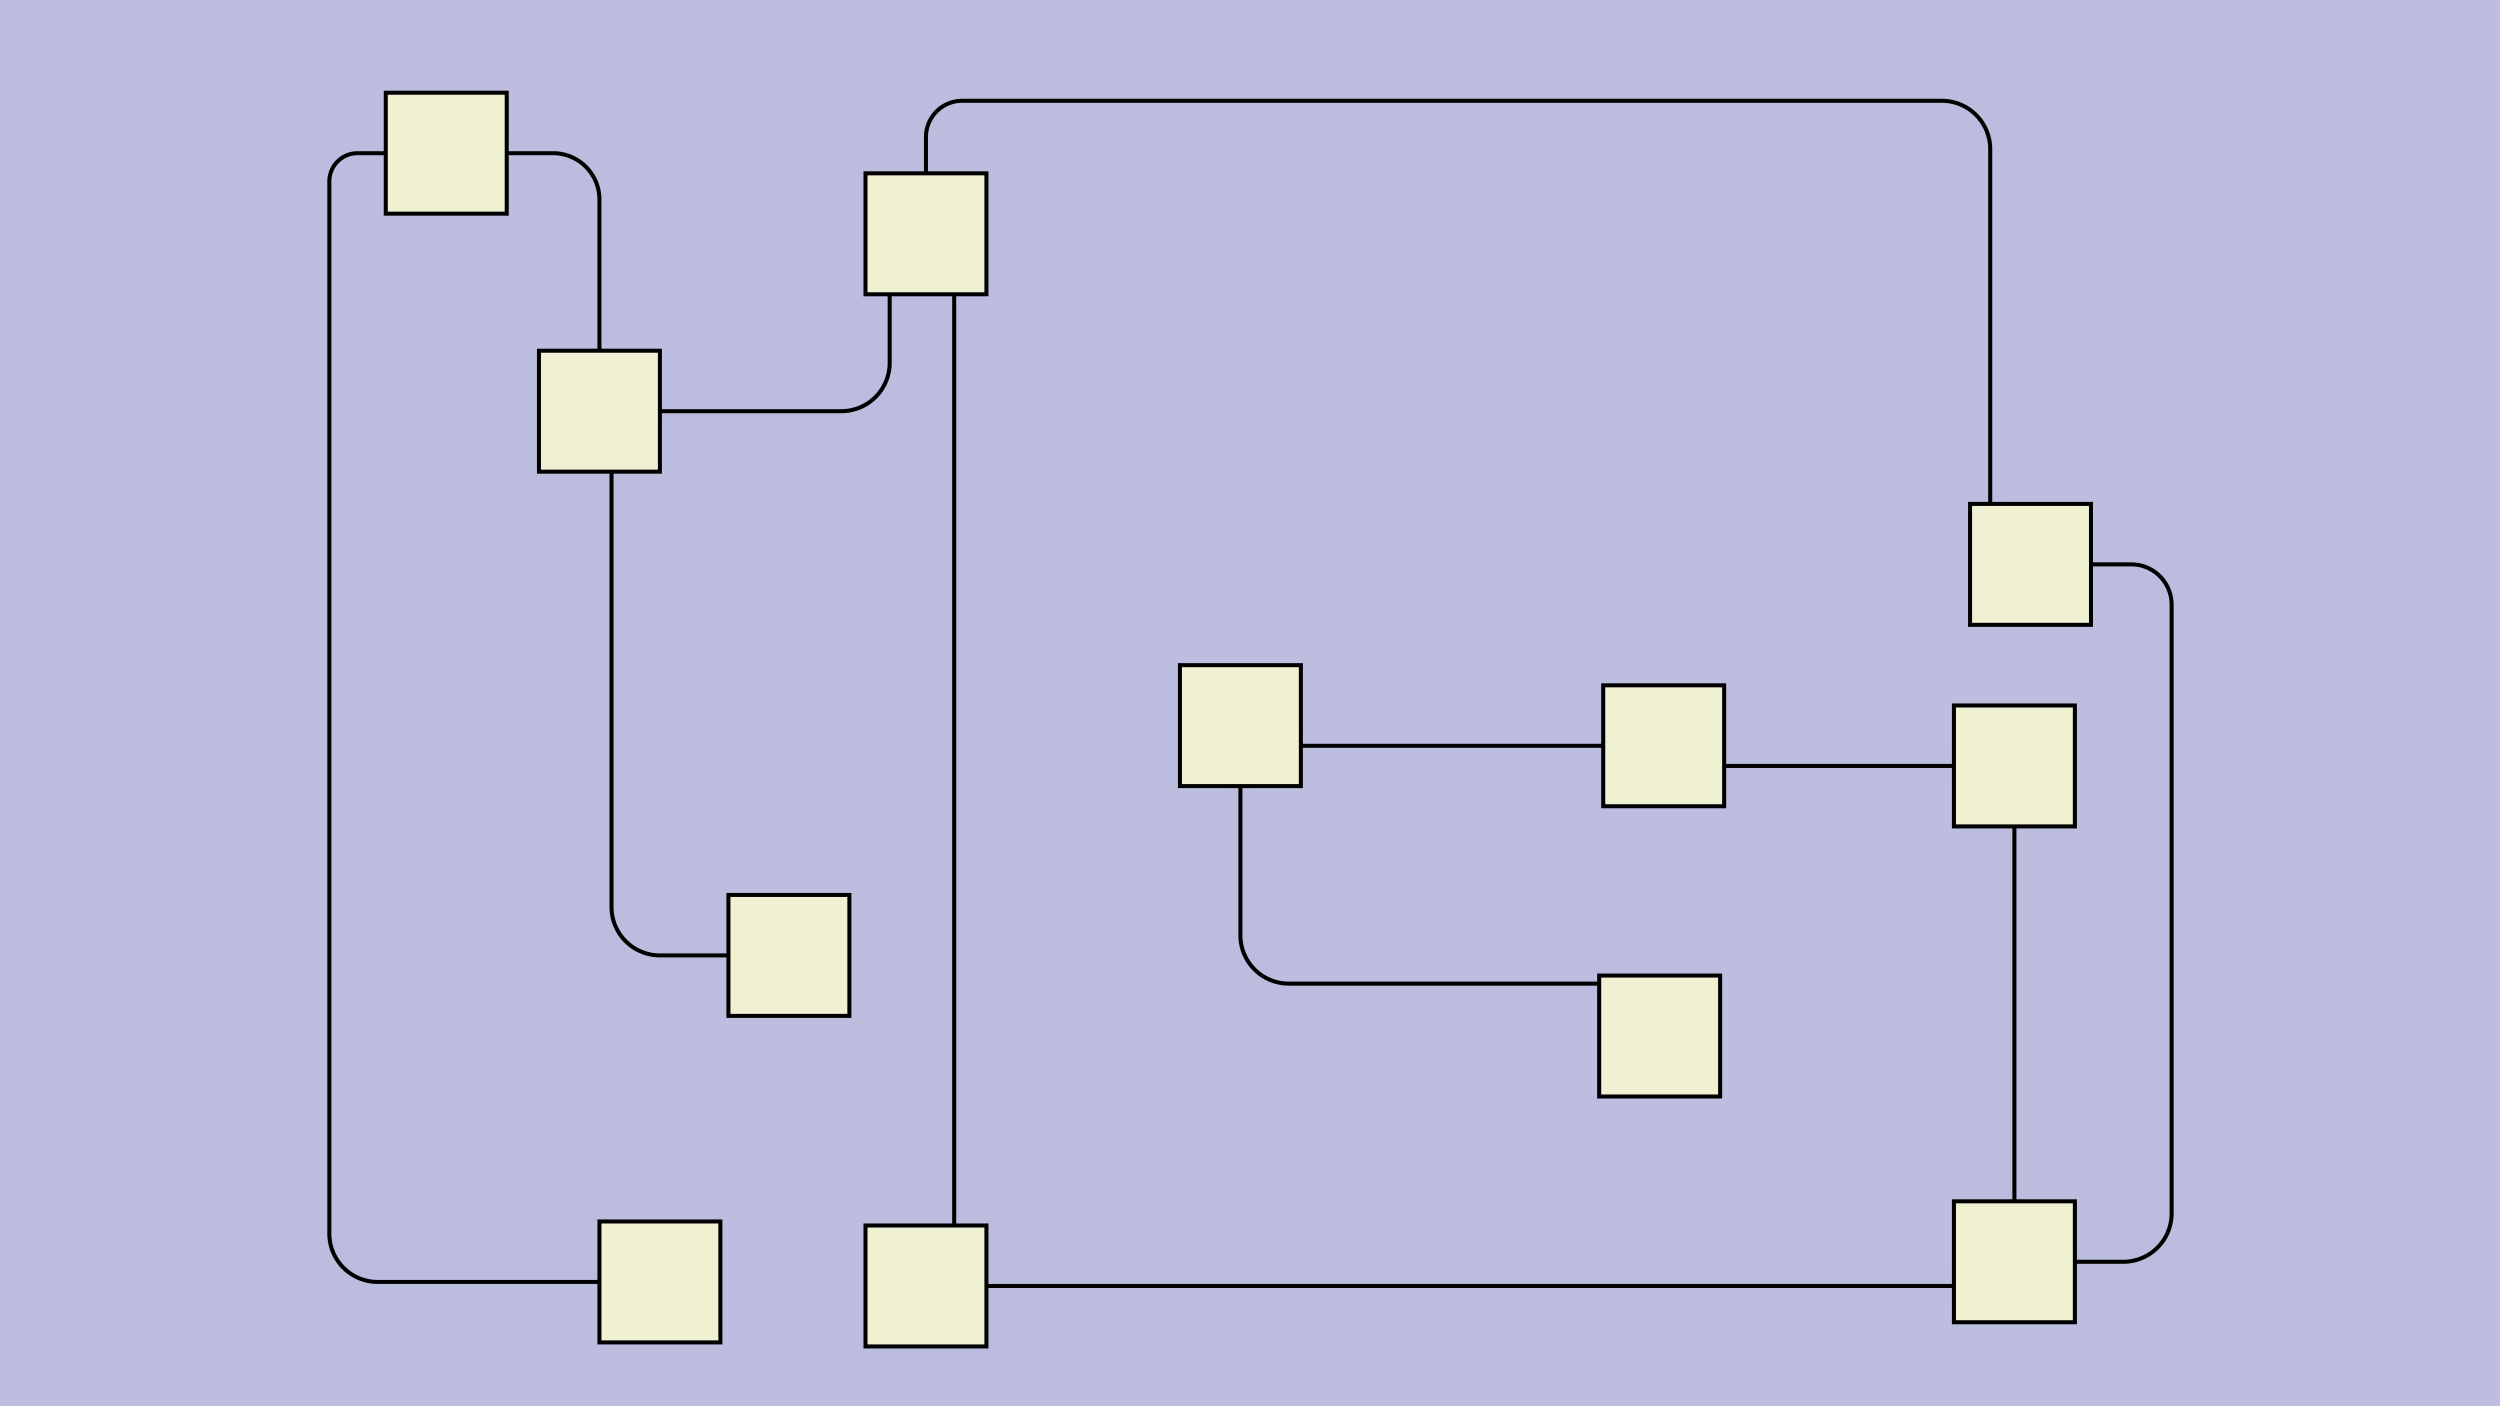 <svg id="SVGCanvas" width="480px" height="270px" xmlns="http://www.w3.org/2000/svg" xmlns:xlink="http://www.w3.org/1999/xlink" onmouseup="null" onmousemove="null">
<rect id="background" x="0" y="0" height="100%" width="100%" fill="#bdbddf" onmousedown="bgmousedown(evt)"></rect>
<g id="foreground" transform="translate(43.883,0),scale(0.774),translate(-38,-21)">
  <g id="edges"><g id="241"><path style="stroke:#bdbddf; stroke-width:8px; fill:none;" opacity="0.7" d="M 211,340L 481,340"></path><g><path style="stroke:#ff0; stroke-width:8px; fill:none; " opacity="0" d="M 211,340L 481,340"></path></g><path style="stroke:black; fill:none;" d="M 211,340L 481,340"></path><g><g><path style="stroke:#0ff; stroke-width:8px; fill:none; " opacity="0" d="M 211,340 L 481,340" onmousedown="segmousedown(&quot;241&quot;,&quot;0&quot;,evt);" onmouseover="segmouseover(&quot;241&quot;,&quot;0&quot;,evt);" onmouseout="segmouseout(&quot;241&quot;,&quot;0&quot;,evt);" onclick="segclick(&quot;241&quot;,&quot;0&quot;,evt);"></path></g></g></g><g id="242"><path style="stroke:#bdbddf; stroke-width:8px; fill:none;" opacity="0.7" d="M 496,334 H 508 a 12,12 0 0,0 12,-12 V 171 a 10,10 0 0,0 -10,-10L 500,161"></path><g><path style="stroke:#ff0; stroke-width:8px; fill:none; " opacity="0" d="M 496,334 H 508 a 12,12 0 0,0 12,-12 V 171 a 10,10 0 0,0 -10,-10L 500,161"></path></g><path style="stroke:black; fill:none;" d="M 496,334 H 508 a 12,12 0 0,0 12,-12 V 171 a 10,10 0 0,0 -10,-10L 500,161"></path><g><g><path style="stroke:#0ff; stroke-width:8px; fill:none; " opacity="0" d="M 496,334 L 520,334" onmousedown="segmousedown(&quot;242&quot;,&quot;0&quot;,evt);" onmouseover="segmouseover(&quot;242&quot;,&quot;0&quot;,evt);" onmouseout="segmouseout(&quot;242&quot;,&quot;0&quot;,evt);" onclick="segclick(&quot;242&quot;,&quot;0&quot;,evt);"></path><path style="stroke:#0ff; stroke-width:8px; fill:none; " opacity="0" d="M 520,334 L 520,161" onmousedown="segmousedown(&quot;242&quot;,&quot;1&quot;,evt);" onmouseover="segmouseover(&quot;242&quot;,&quot;1&quot;,evt);" onmouseout="segmouseout(&quot;242&quot;,&quot;1&quot;,evt);" onclick="segclick(&quot;242&quot;,&quot;1&quot;,evt);"></path><path style="stroke:#0ff; stroke-width:8px; fill:none; " opacity="0" d="M 520,161 L 500,161" onmousedown="segmousedown(&quot;242&quot;,&quot;2&quot;,evt);" onmouseover="segmouseover(&quot;242&quot;,&quot;2&quot;,evt);" onmouseout="segmouseout(&quot;242&quot;,&quot;2&quot;,evt);" onclick="segclick(&quot;242&quot;,&quot;2&quot;,evt);"></path></g></g></g><g id="243"><path style="stroke:#bdbddf; stroke-width:8px; fill:none;" opacity="0.7" d="M 475,146 V 58 a 12,12 0 0,0 -12,-12 H 220 a 9,9 0 0,0 -9,9L 211,64"></path><g><path style="stroke:#ff0; stroke-width:8px; fill:none; " opacity="0" d="M 475,146 V 58 a 12,12 0 0,0 -12,-12 H 220 a 9,9 0 0,0 -9,9L 211,64"></path></g><path style="stroke:black; fill:none;" d="M 475,146 V 58 a 12,12 0 0,0 -12,-12 H 220 a 9,9 0 0,0 -9,9L 211,64"></path><g><g><path style="stroke:#0ff; stroke-width:8px; fill:none; " opacity="0" d="M 475,146 L 475,46" onmousedown="segmousedown(&quot;243&quot;,&quot;0&quot;,evt);" onmouseover="segmouseover(&quot;243&quot;,&quot;0&quot;,evt);" onmouseout="segmouseout(&quot;243&quot;,&quot;0&quot;,evt);" onclick="segclick(&quot;243&quot;,&quot;0&quot;,evt);"></path><path style="stroke:#0ff; stroke-width:8px; fill:none; " opacity="0" d="M 475,46 L 211,46" onmousedown="segmousedown(&quot;243&quot;,&quot;1&quot;,evt);" onmouseover="segmouseover(&quot;243&quot;,&quot;1&quot;,evt);" onmouseout="segmouseout(&quot;243&quot;,&quot;1&quot;,evt);" onclick="segclick(&quot;243&quot;,&quot;1&quot;,evt);"></path><path style="stroke:#0ff; stroke-width:8px; fill:none; " opacity="0" d="M 211,46 L 211,64" onmousedown="segmousedown(&quot;243&quot;,&quot;2&quot;,evt);" onmouseover="segmouseover(&quot;243&quot;,&quot;2&quot;,evt);" onmouseout="segmouseout(&quot;243&quot;,&quot;2&quot;,evt);" onclick="segclick(&quot;243&quot;,&quot;2&quot;,evt);"></path></g></g></g><g id="244"><path style="stroke:#bdbddf; stroke-width:8px; fill:none;" opacity="0.7" d="M 218,79L 218,340"></path><g><path style="stroke:#ff0; stroke-width:8px; fill:none; " opacity="0" d="M 218,79L 218,340"></path></g><path style="stroke:black; fill:none;" d="M 218,79L 218,340"></path><g><g><path style="stroke:#0ff; stroke-width:8px; fill:none; " opacity="0" d="M 218,79 L 218,340" onmousedown="segmousedown(&quot;244&quot;,&quot;0&quot;,evt);" onmouseover="segmouseover(&quot;244&quot;,&quot;0&quot;,evt);" onmouseout="segmouseout(&quot;244&quot;,&quot;0&quot;,evt);" onclick="segclick(&quot;244&quot;,&quot;0&quot;,evt);"></path></g></g></g><g id="245"><path style="stroke:#bdbddf; stroke-width:8px; fill:none;" opacity="0.7" d="M 481,319L 481,226"></path><g><path style="stroke:#ff0; stroke-width:8px; fill:none; " opacity="0" d="M 481,319L 481,226"></path></g><path style="stroke:black; fill:none;" d="M 481,319L 481,226"></path><g><g><path style="stroke:#0ff; stroke-width:8px; fill:none; " opacity="0" d="M 481,319 L 481,226" onmousedown="segmousedown(&quot;245&quot;,&quot;0&quot;,evt);" onmouseover="segmouseover(&quot;245&quot;,&quot;0&quot;,evt);" onmouseout="segmouseout(&quot;245&quot;,&quot;0&quot;,evt);" onclick="segclick(&quot;245&quot;,&quot;0&quot;,evt);"></path></g></g></g><g id="246"><path style="stroke:#bdbddf; stroke-width:8px; fill:none;" opacity="0.7" d="M 466,211L 409,211"></path><g><path style="stroke:#ff0; stroke-width:8px; fill:none; " opacity="0" d="M 466,211L 409,211"></path></g><path style="stroke:black; fill:none;" d="M 466,211L 409,211"></path><g><g><path style="stroke:#0ff; stroke-width:8px; fill:none; " opacity="0" d="M 466,211 L 409,211" onmousedown="segmousedown(&quot;246&quot;,&quot;0&quot;,evt);" onmouseover="segmouseover(&quot;246&quot;,&quot;0&quot;,evt);" onmouseout="segmouseout(&quot;246&quot;,&quot;0&quot;,evt);" onclick="segclick(&quot;246&quot;,&quot;0&quot;,evt);"></path></g></g></g><g id="247"><path style="stroke:#bdbddf; stroke-width:8px; fill:none;" opacity="0.7" d="M 379,206L 289,206"></path><g><path style="stroke:#ff0; stroke-width:8px; fill:none; " opacity="0" d="M 379,206L 289,206"></path></g><path style="stroke:black; fill:none;" d="M 379,206L 289,206"></path><g><g><path style="stroke:#0ff; stroke-width:8px; fill:none; " opacity="0" d="M 379,206 L 289,206" onmousedown="segmousedown(&quot;247&quot;,&quot;0&quot;,evt);" onmouseover="segmouseover(&quot;247&quot;,&quot;0&quot;,evt);" onmouseout="segmouseout(&quot;247&quot;,&quot;0&quot;,evt);" onclick="segclick(&quot;247&quot;,&quot;0&quot;,evt);"></path></g></g></g><g id="248"><path style="stroke:#bdbddf; stroke-width:8px; fill:none;" opacity="0.7" d="M 289,201 V 253 a 12,12 0 0,0 12,12L 378,265"></path><g><path style="stroke:#ff0; stroke-width:8px; fill:none; " opacity="0" d="M 289,201 V 253 a 12,12 0 0,0 12,12L 378,265"></path></g><path style="stroke:black; fill:none;" d="M 289,201 V 253 a 12,12 0 0,0 12,12L 378,265"></path><g><g><path style="stroke:#0ff; stroke-width:8px; fill:none; " opacity="0" d="M 289,201 L 289,265" onmousedown="segmousedown(&quot;248&quot;,&quot;0&quot;,evt);" onmouseover="segmouseover(&quot;248&quot;,&quot;0&quot;,evt);" onmouseout="segmouseout(&quot;248&quot;,&quot;0&quot;,evt);" onclick="segclick(&quot;248&quot;,&quot;0&quot;,evt);"></path><path style="stroke:#0ff; stroke-width:8px; fill:none; " opacity="0" d="M 289,265 L 378,265" onmousedown="segmousedown(&quot;248&quot;,&quot;1&quot;,evt);" onmouseover="segmouseover(&quot;248&quot;,&quot;1&quot;,evt);" onmouseout="segmouseout(&quot;248&quot;,&quot;1&quot;,evt);" onclick="segclick(&quot;248&quot;,&quot;1&quot;,evt);"></path></g></g></g><g id="249"><path style="stroke:#bdbddf; stroke-width:8px; fill:none;" opacity="0.7" d="M 202,79 V 111 a 12,12 0 0,1 -12,12L 130,123"></path><g><path style="stroke:#ff0; stroke-width:8px; fill:none; " opacity="0" d="M 202,79 V 111 a 12,12 0 0,1 -12,12L 130,123"></path></g><path style="stroke:black; fill:none;" d="M 202,79 V 111 a 12,12 0 0,1 -12,12L 130,123"></path><g><g><path style="stroke:#0ff; stroke-width:8px; fill:none; " opacity="0" d="M 202,79 L 202,123" onmousedown="segmousedown(&quot;249&quot;,&quot;0&quot;,evt);" onmouseover="segmouseover(&quot;249&quot;,&quot;0&quot;,evt);" onmouseout="segmouseout(&quot;249&quot;,&quot;0&quot;,evt);" onclick="segclick(&quot;249&quot;,&quot;0&quot;,evt);"></path><path style="stroke:#0ff; stroke-width:8px; fill:none; " opacity="0" d="M 202,123 L 130,123" onmousedown="segmousedown(&quot;249&quot;,&quot;1&quot;,evt);" onmouseover="segmouseover(&quot;249&quot;,&quot;1&quot;,evt);" onmouseout="segmouseout(&quot;249&quot;,&quot;1&quot;,evt);" onclick="segclick(&quot;249&quot;,&quot;1&quot;,evt);"></path></g></g></g><g id="250"><path style="stroke:#bdbddf; stroke-width:8px; fill:none;" opacity="0.7" d="M 130,123 V 70.5 a 11.5,11.5 0 0,0 -11.5,-11.5L 107,59"></path><g><path style="stroke:#ff0; stroke-width:8px; fill:none; " opacity="0" d="M 130,123 V 70.5 a 11.5,11.5 0 0,0 -11.5,-11.5L 107,59"></path></g><path style="stroke:black; fill:none;" d="M 130,123 V 70.5 a 11.5,11.5 0 0,0 -11.5,-11.5L 107,59"></path><g><g><path style="stroke:#0ff; stroke-width:8px; fill:none; " opacity="0" d="M 130,123 L 130,59" onmousedown="segmousedown(&quot;250&quot;,&quot;0&quot;,evt);" onmouseover="segmouseover(&quot;250&quot;,&quot;0&quot;,evt);" onmouseout="segmouseout(&quot;250&quot;,&quot;0&quot;,evt);" onclick="segclick(&quot;250&quot;,&quot;0&quot;,evt);"></path><path style="stroke:#0ff; stroke-width:8px; fill:none; " opacity="0" d="M 130,59 L 107,59" onmousedown="segmousedown(&quot;250&quot;,&quot;1&quot;,evt);" onmouseover="segmouseover(&quot;250&quot;,&quot;1&quot;,evt);" onmouseout="segmouseout(&quot;250&quot;,&quot;1&quot;,evt);" onclick="segclick(&quot;250&quot;,&quot;1&quot;,evt);"></path></g></g></g><g id="251"><path style="stroke:#bdbddf; stroke-width:8px; fill:none;" opacity="0.7" d="M 77,59 H 70 a 7,7 0 0,0 -7,7 V 327 a 12,12 0 0,0 12,12L 130,339"></path><g><path style="stroke:#ff0; stroke-width:8px; fill:none; " opacity="0" d="M 77,59 H 70 a 7,7 0 0,0 -7,7 V 327 a 12,12 0 0,0 12,12L 130,339"></path></g><path style="stroke:black; fill:none;" d="M 77,59 H 70 a 7,7 0 0,0 -7,7 V 327 a 12,12 0 0,0 12,12L 130,339"></path><g><g><path style="stroke:#0ff; stroke-width:8px; fill:none; " opacity="0" d="M 77,59 L 63,59" onmousedown="segmousedown(&quot;251&quot;,&quot;0&quot;,evt);" onmouseover="segmouseover(&quot;251&quot;,&quot;0&quot;,evt);" onmouseout="segmouseout(&quot;251&quot;,&quot;0&quot;,evt);" onclick="segclick(&quot;251&quot;,&quot;0&quot;,evt);"></path><path style="stroke:#0ff; stroke-width:8px; fill:none; " opacity="0" d="M 63,59 L 63,339" onmousedown="segmousedown(&quot;251&quot;,&quot;1&quot;,evt);" onmouseover="segmouseover(&quot;251&quot;,&quot;1&quot;,evt);" onmouseout="segmouseout(&quot;251&quot;,&quot;1&quot;,evt);" onclick="segclick(&quot;251&quot;,&quot;1&quot;,evt);"></path><path style="stroke:#0ff; stroke-width:8px; fill:none; " opacity="0" d="M 63,339 L 130,339" onmousedown="segmousedown(&quot;251&quot;,&quot;2&quot;,evt);" onmouseover="segmouseover(&quot;251&quot;,&quot;2&quot;,evt);" onmouseout="segmouseout(&quot;251&quot;,&quot;2&quot;,evt);" onclick="segclick(&quot;251&quot;,&quot;2&quot;,evt);"></path></g></g></g><g id="252"><path style="stroke:#bdbddf; stroke-width:8px; fill:none;" opacity="0.7" d="M 133,123 V 246 a 12,12 0 0,0 12,12L 177,258"></path><g><path style="stroke:#ff0; stroke-width:8px; fill:none; " opacity="0" d="M 133,123 V 246 a 12,12 0 0,0 12,12L 177,258"></path></g><path style="stroke:black; fill:none;" d="M 133,123 V 246 a 12,12 0 0,0 12,12L 177,258"></path><g><g><path style="stroke:#0ff; stroke-width:8px; fill:none; " opacity="0" d="M 133,123 L 133,258" onmousedown="segmousedown(&quot;252&quot;,&quot;0&quot;,evt);" onmouseover="segmouseover(&quot;252&quot;,&quot;0&quot;,evt);" onmouseout="segmouseout(&quot;252&quot;,&quot;0&quot;,evt);" onclick="segclick(&quot;252&quot;,&quot;0&quot;,evt);"></path><path style="stroke:#0ff; stroke-width:8px; fill:none; " opacity="0" d="M 133,258 L 177,258" onmousedown="segmousedown(&quot;252&quot;,&quot;1&quot;,evt);" onmouseover="segmouseover(&quot;252&quot;,&quot;1&quot;,evt);" onmouseout="segmouseout(&quot;252&quot;,&quot;1&quot;,evt);" onclick="segclick(&quot;252&quot;,&quot;1&quot;,evt);"></path></g></g></g></g>
  <g id="nodes"><g id="229" onmousedown="nodemousedown(229,evt);" onmouseover="nodemouseover(229,evt);" onmouseout="nodemouseout(229,evt);" transform="translate(211 79)"><rect x="-21" y="-21" width="42" height="42" fill="#0ff" style="stroke:none; opacity:0.75;" display="none"></rect><rect x="-15" y="-15" width="30" height="30" fill="#f0f0d2" style="stroke:black; opacity:1;"></rect></g><g id="230" onmousedown="nodemousedown(230,evt);" onmouseover="nodemouseover(230,evt);" onmouseout="nodemouseout(230,evt);" transform="translate(211 340)"><rect x="-21" y="-21" width="42" height="42" fill="#0ff" style="stroke:none; opacity:0.75;" display="none"></rect><rect x="-15" y="-15" width="30" height="30" fill="#f0f0d2" style="stroke:black; opacity:1;"></rect></g><g id="235" onmousedown="nodemousedown(235,evt);" onmouseover="nodemouseover(235,evt);" onmouseout="nodemouseout(235,evt);" transform="translate(289 201)"><rect x="-21" y="-21" width="42" height="42" fill="#0ff" style="stroke:none; opacity:0.75;" display="none"></rect><rect x="-15" y="-15" width="30" height="30" fill="#f0f0d2" style="stroke:black; opacity:1;"></rect></g><g id="237" onmousedown="nodemousedown(237,evt);" onmouseover="nodemouseover(237,evt);" onmouseout="nodemouseout(237,evt);" transform="translate(130 123)"><rect x="-21" y="-21" width="42" height="42" fill="#0ff" style="stroke:none; opacity:0.75;" display="none"></rect><rect x="-15" y="-15" width="30" height="30" fill="#f0f0d2" style="stroke:black; opacity:1;"></rect></g><g id="238" onmousedown="nodemousedown(238,evt);" onmouseover="nodemouseover(238,evt);" onmouseout="nodemouseout(238,evt);" transform="translate(177 258)"><rect x="-21" y="-21" width="42" height="42" fill="#0ff" style="stroke:none; opacity:0.75;" display="none"></rect><rect x="-15" y="-15" width="30" height="30" fill="#f0f0d2" style="stroke:black; opacity:1;"></rect></g><g id="234" onmousedown="nodemousedown(234,evt);" onmouseover="nodemouseover(234,evt);" onmouseout="nodemouseout(234,evt);" transform="translate(394,206)"><rect x="-21" y="-21" width="42" height="42" fill="#0ff" style="stroke:none; opacity:0.75;" display="none"></rect><rect x="-15" y="-15" width="30" height="30" fill="#f0f0d2" style="stroke:black; opacity:1;"></rect></g><g id="233" onmousedown="nodemousedown(233,evt);" onmouseover="nodemouseover(233,evt);" onmouseout="nodemouseout(233,evt);" transform="translate(481,211)"><rect x="-21" y="-21" width="42" height="42" fill="#0ff" style="stroke:none; opacity:0.75;" display="none"></rect><rect x="-15" y="-15" width="30" height="30" fill="#f0f0d2" style="stroke:black; opacity:1;"></rect></g><g id="231" onmousedown="nodemousedown(231,evt);" onmouseover="nodemouseover(231,evt);" onmouseout="nodemouseout(231,evt);" transform="translate(481,334)"><rect x="-21" y="-21" width="42" height="42" fill="#0ff" style="stroke:none; opacity:0.75;" display="none"></rect><rect x="-15" y="-15" width="30" height="30" fill="#f0f0d2" style="stroke:black; opacity:1;"></rect></g><g id="236" onmousedown="nodemousedown(236,evt);" onmouseover="nodemouseover(236,evt);" onmouseout="nodemouseout(236,evt);" transform="translate(393,278)"><rect x="-21" y="-21" width="42" height="42" fill="#0ff" style="stroke:none; opacity:0.75;" display="none"></rect><rect x="-15" y="-15" width="30" height="30" fill="#f0f0d2" style="stroke:black; opacity:1;"></rect></g><g id="232" onmousedown="nodemousedown(232,evt);" onmouseover="nodemouseover(232,evt);" onmouseout="nodemouseout(232,evt);" transform="translate(485,161)"><rect x="-21" y="-21" width="42" height="42" fill="#0ff" style="stroke:none; opacity:0.75;" display="none"></rect><rect x="-15" y="-15" width="30" height="30" fill="#f0f0d2" style="stroke:black; opacity:1;"></rect></g><g id="239" onmousedown="nodemousedown(239,evt);" onmouseover="nodemouseover(239,evt);" onmouseout="nodemouseout(239,evt);" transform="translate(92,59)"><rect x="-21" y="-21" width="42" height="42" fill="#0ff" style="stroke:none; opacity:0.75;" display="none"></rect><rect x="-15" y="-15" width="30" height="30" fill="#f0f0d2" style="stroke:black; opacity:1;"></rect></g><g id="240" onmousedown="nodemousedown(240,evt);" onmouseover="nodemouseover(240,evt);" onmouseout="nodemouseout(240,evt);" transform="translate(145,339)"><rect x="-21" y="-21" width="42" height="42" fill="#0ff" style="stroke:none; opacity:0.75;" display="none"></rect><rect x="-15" y="-15" width="30" height="30" fill="#f0f0d2" style="stroke:black; opacity:1;"></rect></g></g>
  <g id="BPs"><g onmousedown="bpmousedown(257,evt);" onmouseover="bpmouseover(257,evt);" onmouseout="bpmouseout(257,evt);" transform="translate(520,334)" opacity="0"><ellipse cx="0" cy="0" rx="16" ry="16" fill="#0ff" style="stroke:none; opacity:0.75;" display="none"></ellipse><ellipse cx="0" cy="0" rx="6.064" ry="6.064" fill="#777" style="stroke:black;"></ellipse></g><g onmousedown="bpmousedown(258,evt);" onmouseover="bpmouseover(258,evt);" onmouseout="bpmouseout(258,evt);" transform="translate(520,161)" opacity="0"><ellipse cx="0" cy="0" rx="16" ry="16" fill="#0ff" style="stroke:none; opacity:0.75;" display="none"></ellipse><ellipse cx="0" cy="0" rx="6.064" ry="6.064" fill="#777" style="stroke:black;"></ellipse></g><g onmousedown="bpmousedown(261,evt);" onmouseover="bpmouseover(261,evt);" onmouseout="bpmouseout(261,evt);" transform="translate(475,46)" opacity="0"><ellipse cx="0" cy="0" rx="16" ry="16" fill="#0ff" style="stroke:none; opacity:0.75;" display="none"></ellipse><ellipse cx="0" cy="0" rx="6.064" ry="6.064" fill="#777" style="stroke:black;"></ellipse></g><g onmousedown="bpmousedown(262,evt);" onmouseover="bpmouseover(262,evt);" onmouseout="bpmouseout(262,evt);" transform="translate(211,46)" opacity="0"><ellipse cx="0" cy="0" rx="16" ry="16" fill="#0ff" style="stroke:none; opacity:0.75;" display="none"></ellipse><ellipse cx="0" cy="0" rx="6.064" ry="6.064" fill="#777" style="stroke:black;"></ellipse></g><g onmousedown="bpmousedown(277,evt);" onmouseover="bpmouseover(277,evt);" onmouseout="bpmouseout(277,evt);" transform="translate(289 265)" opacity="0"><ellipse cx="0" cy="0" rx="16" ry="16" fill="#0ff" style="stroke:none; opacity:0.75;" display="none"></ellipse><ellipse cx="0" cy="0" rx="6.064" ry="6.064" fill="#777" style="stroke:black;"></ellipse></g><g onmousedown="bpmousedown(281,evt);" onmouseover="bpmouseover(281,evt);" onmouseout="bpmouseout(281,evt);" transform="translate(202 123)" opacity="0"><ellipse cx="0" cy="0" rx="16" ry="16" fill="#0ff" style="stroke:none; opacity:0.75;" display="none"></ellipse><ellipse cx="0" cy="0" rx="10" ry="10" fill="#777" style="stroke:black;"></ellipse></g><g onmousedown="bpmousedown(284,evt);" onmouseover="bpmouseover(284,evt);" onmouseout="bpmouseout(284,evt);" transform="translate(130,59)" opacity="0"><ellipse cx="0" cy="0" rx="16" ry="16" fill="#0ff" style="stroke:none; opacity:0.75;" display="none"></ellipse><ellipse cx="0" cy="0" rx="6.064" ry="6.064" fill="#777" style="stroke:black;"></ellipse></g><g onmousedown="bpmousedown(287,evt);" onmouseover="bpmouseover(287,evt);" onmouseout="bpmouseout(287,evt);" transform="translate(63,59)" opacity="0"><ellipse cx="0" cy="0" rx="16" ry="16" fill="#0ff" style="stroke:none; opacity:0.75;" display="none"></ellipse><ellipse cx="0" cy="0" rx="6.064" ry="6.064" fill="#777" style="stroke:black;"></ellipse></g><g onmousedown="bpmousedown(288,evt);" onmouseover="bpmouseover(288,evt);" onmouseout="bpmouseout(288,evt);" transform="translate(63,339)" opacity="0"><ellipse cx="0" cy="0" rx="16" ry="16" fill="#0ff" style="stroke:none; opacity:0.75;" display="none"></ellipse><ellipse cx="0" cy="0" rx="6.064" ry="6.064" fill="#777" style="stroke:black;"></ellipse></g><g onmousedown="bpmousedown(291,evt);" onmouseover="bpmouseover(291,evt);" onmouseout="bpmouseout(291,evt);" transform="translate(133 258)" opacity="0"><ellipse cx="0" cy="0" rx="16" ry="16" fill="#0ff" style="stroke:none; opacity:0.75;" display="none"></ellipse><ellipse cx="0" cy="0" rx="10" ry="10" fill="#777" style="stroke:black;"></ellipse></g></g>
  <g id="ports"></g>
</g>
</svg>